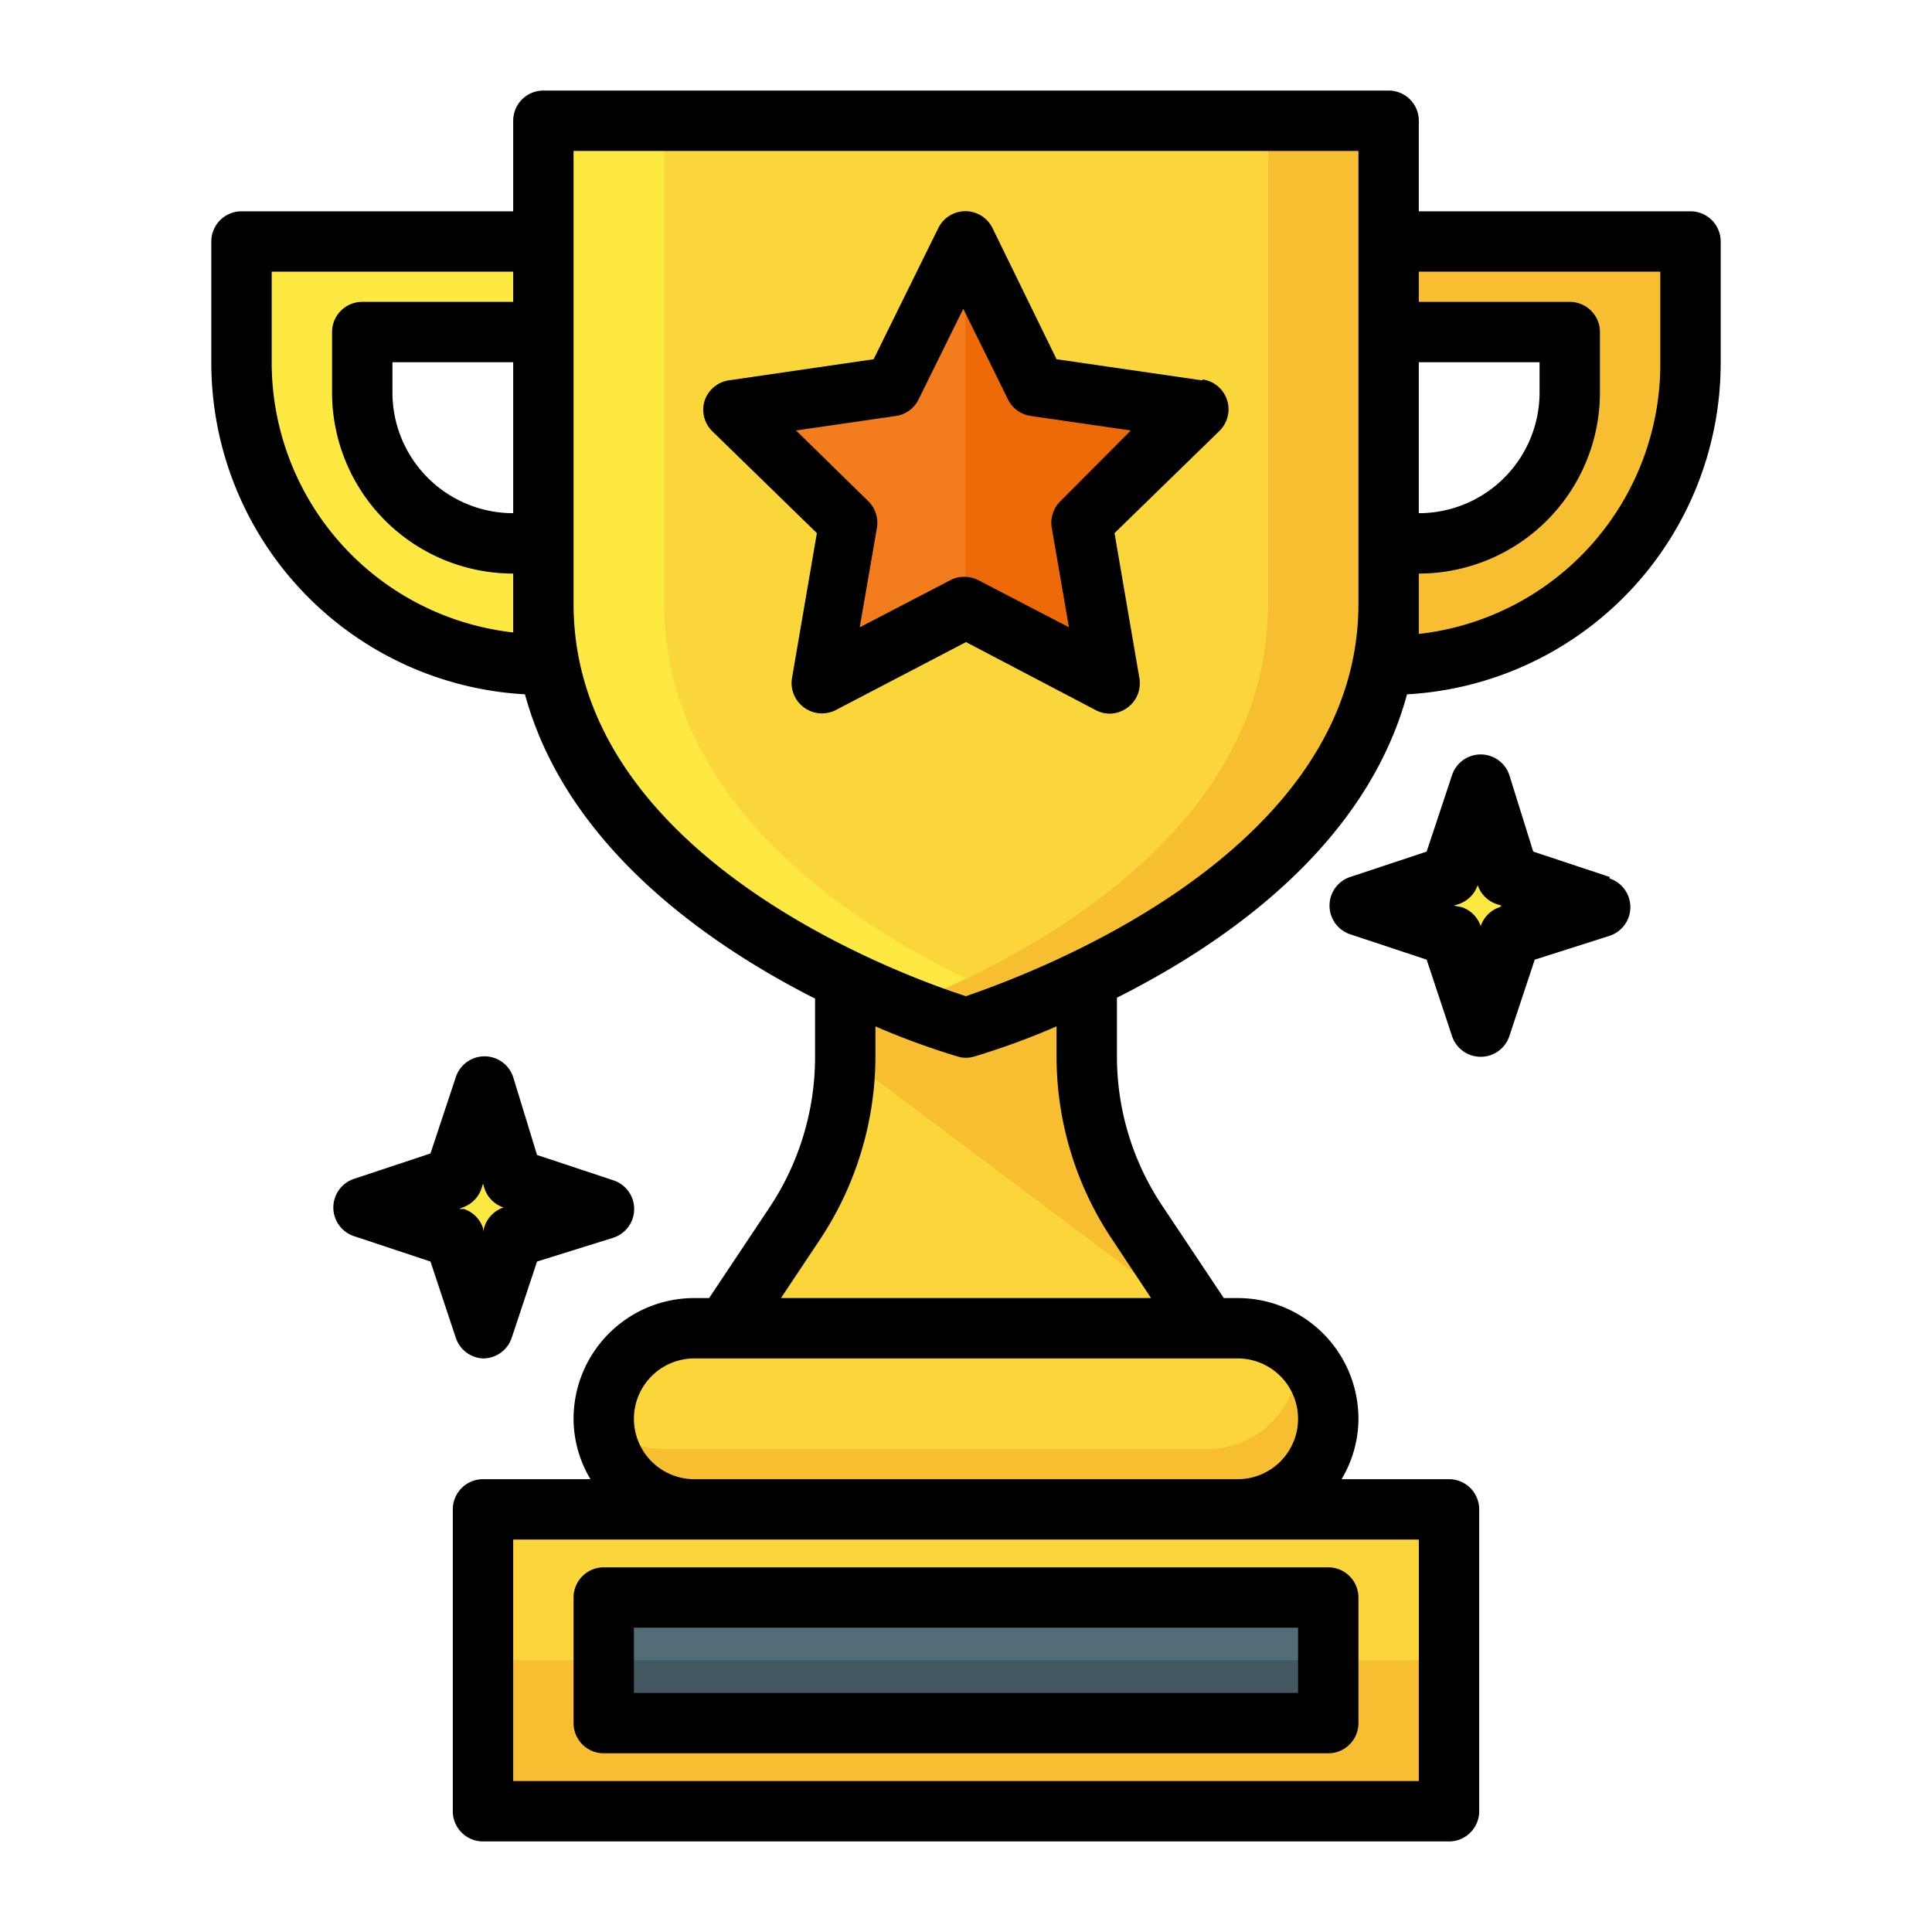 <svg height="512" viewBox="0 0 64 64" width="512" xmlns="http://www.w3.org/2000/svg"><g id="Trophy"><path d="m16 44-1-3-3-1 3-1 1-3 1 3 3 1-3 1z" fill="#fde941"/><path d="m49 34-1-3-3-1 3-1 1-3 1 3 3 1-3 1z" fill="#fde941"/><path d="m46 8v-4h-28v4h-10v4a10 10 0 0 0 10 10h.22c1.05 5.3 6.1 8.65 9.79 10.42v2.58a10 10 0 0 1 -1.68 5.55l-2.33 3.45h-1a3 3 0 0 0 -3 3 1 1 0 0 0 0 .24 2.94 2.94 0 0 0 .86 1.88 3 3 0 0 0 2.14.88h-7v10h32v-10h-7a3 3 0 0 0 2.12-5.12.81.81 0 0 0 -.14-.12 3 3 0 0 0 -1.98-.76h-1l-2.32-3.48a10 10 0 0 1 -1.68-5.52v-2.58c3.68-1.77 8.75-5.12 9.8-10.42h.2a10 10 0 0 0 10-10v-4zm-29 10a5 5 0 0 1 -5-5v-2h6v7zm35-5a5 5 0 0 1 -5 5h-1v-7h6z" fill="#f8be31"/><path d="m8 8v4a10 10 0 0 0 10 10h1v-14zm10 10h-1a5 5 0 0 1 -5-5v-2h6z" fill="#fde941"/><path d="m16 50h32v5h-32z" fill="#fbd63b"/><path d="m43 44.76a3 3 0 0 0 -2-.76h-1l-2.32-3.48a10 10 0 0 1 -1.68-5.52v-2.58h-8v2.58a10 10 0 0 1 -1.68 5.55l-2.32 3.45h-1a3 3 0 0 0 -3 3 1 1 0 0 0 0 .24 3 3 0 0 0 2 .76h18a3 3 0 0 0 3-3 1 1 0 0 0 0-.24z" fill="#fbd63b"/><path d="m40 44-2.32-3.48a10 10 0 0 1 -1.68-5.52v-2.58h-8v2.58z" fill="#f8be31"/><path d="m46 4v16c0 10-14 14-14 14s-.79-.23-2-.7c-3.86-1.54-12-5.68-12-13.3v-16z" fill="#f8be31"/><path d="m42 4v16c0 6.47-5.87 10.43-10 12.42-.74.36-1.42.65-2 .88-3.86-1.54-12-5.68-12-13.3v-16z" fill="#fde941"/><path d="m42 4v16c0 6.47-5.87 10.43-10 12.42-4.13-2-10-6-10-12.42v-16z" fill="#fbd63b"/><path d="m20 52.92h24v4.15h-24z" fill="#536d78"/><path d="m20 55h24v2.08h-24z" fill="#445861"/><path d="m31.98 8 2.38 4.82 5.32.77-3.85 3.75.91 5.3-4.76-2.5-4.75 2.5.9-5.3-3.84-3.75 5.31-.77z" fill="#f37d1c"/><path d="m31.98 8 2.38 4.82 5.32.77-3.85 3.75.91 5.3-4.76-2.5z" fill="#ee6a09"/><path d="m56 7h-9v-3a1 1 0 0 0 -1-1h-28a1 1 0 0 0 -1 1v3h-9a1 1 0 0 0 -1 1v4a11 11 0 0 0 10.39 11c1.36 5 6 8.25 9.61 10.08v1.92a9 9 0 0 1 -1.51 5l-2 3h-.49a4 4 0 0 0 -4 4 3.91 3.91 0 0 0 .56 2h-3.56a1 1 0 0 0 -1 1v10a1 1 0 0 0 1 1h32a1 1 0 0 0 1-1v-10a1 1 0 0 0 -1-1h-3.56a3.91 3.91 0 0 0 .56-2 4 4 0 0 0 -4-4h-.46l-2-3a8.9 8.9 0 0 1 -1.54-5v-1.95c3.64-1.83 8.25-5.05 9.61-10.05a11 11 0 0 0 10.39-11v-4a1 1 0 0 0 -1-1zm-9 5h4v1a4 4 0 0 1 -4 4zm-30 5a4 4 0 0 1 -4-4v-1h4zm-8-5v-3h8v1h-5a1 1 0 0 0 -1 1v2a6 6 0 0 0 6 6v1 .95a9 9 0 0 1 -8-8.95zm38 47h-30v-8h30zm-4-12a2 2 0 0 1 -2 2h-18a2 2 0 0 1 0-4h18a2 2 0 0 1 2 2zm-6.15-5.93 1.28 1.93h-12.26l1.28-1.92a11 11 0 0 0 1.85-6.08v-1a24.67 24.67 0 0 0 2.73 1 .93.93 0 0 0 .54 0 24.67 24.67 0 0 0 2.73-1v1a10.89 10.89 0 0 0 1.85 6.07zm-4.85-8.07c-1.9-.61-13-4.55-13-13v-15h26v15c0 8.38-11.1 12.34-13 13zm23-21a9 9 0 0 1 -8 9c0-.31 0-.63 0-.95v-1.05a6 6 0 0 0 6-6v-2a1 1 0 0 0 -1-1h-5v-1h8z"/><path d="m19 52.92v4.16a1 1 0 0 0 1 1h24a1 1 0 0 0 1-1v-4.16a1 1 0 0 0 -1-1h-24a1 1 0 0 0 -1 1zm2 1h22v2.16h-22z"/><path d="m16 45a1 1 0 0 0 .95-.68l.84-2.53 2.53-.79a1 1 0 0 0 0-1.9l-2.53-.84-.79-2.58a1 1 0 0 0 -1.9 0l-.84 2.53-2.53.84a1 1 0 0 0 0 1.9l2.53.84.84 2.53a1 1 0 0 0 .9.68zm-.68-5a1 1 0 0 0 .63-.63l.05-.16.05.16a1 1 0 0 0 .63.63h.16-.16a1 1 0 0 0 -.63.63l-.05.16v-.11a1 1 0 0 0 -.63-.63h-.16z"/><path d="m53.32 29.05-2.53-.84-.79-2.53a1 1 0 0 0 -1.9 0l-.84 2.53-2.53.84a1 1 0 0 0 0 1.9l2.53.84.84 2.53a1 1 0 0 0 1.9 0l.84-2.53 2.48-.79a1 1 0 0 0 0-1.9zm-3.64 1a1 1 0 0 0 -.63.63v.16-.16a1 1 0 0 0 -.63-.63l-.26-.05.16-.05a1 1 0 0 0 .63-.63v-.16.16a1 1 0 0 0 .63.63l.16.05z"/><path d="m39.82 12.6-4.82-.7-2.12-4.34a1 1 0 0 0 -1.8 0l-2.14 4.34-4.8.7a1 1 0 0 0 -.8.68 1 1 0 0 0 .25 1l3.47 3.38-.82 4.78a1 1 0 0 0 .4 1 1 1 0 0 0 1.05.08l4.31-2.25 4.29 2.25a1 1 0 0 0 .47.12 1 1 0 0 0 .59-.2 1 1 0 0 0 .39-1l-.82-4.78 3.47-3.38a1 1 0 0 0 -.55-1.71zm-4.69 4a1 1 0 0 0 -.29.88l.57 3.3-3-1.56a1 1 0 0 0 -.47-.11.92.92 0 0 0 -.46.11l-3 1.56.57-3.3a1 1 0 0 0 -.29-.88l-2.39-2.34 3.31-.48a1 1 0 0 0 .75-.55l1.48-3 1.48 3a1 1 0 0 0 .76.55l3.31.48z"/></g></svg>